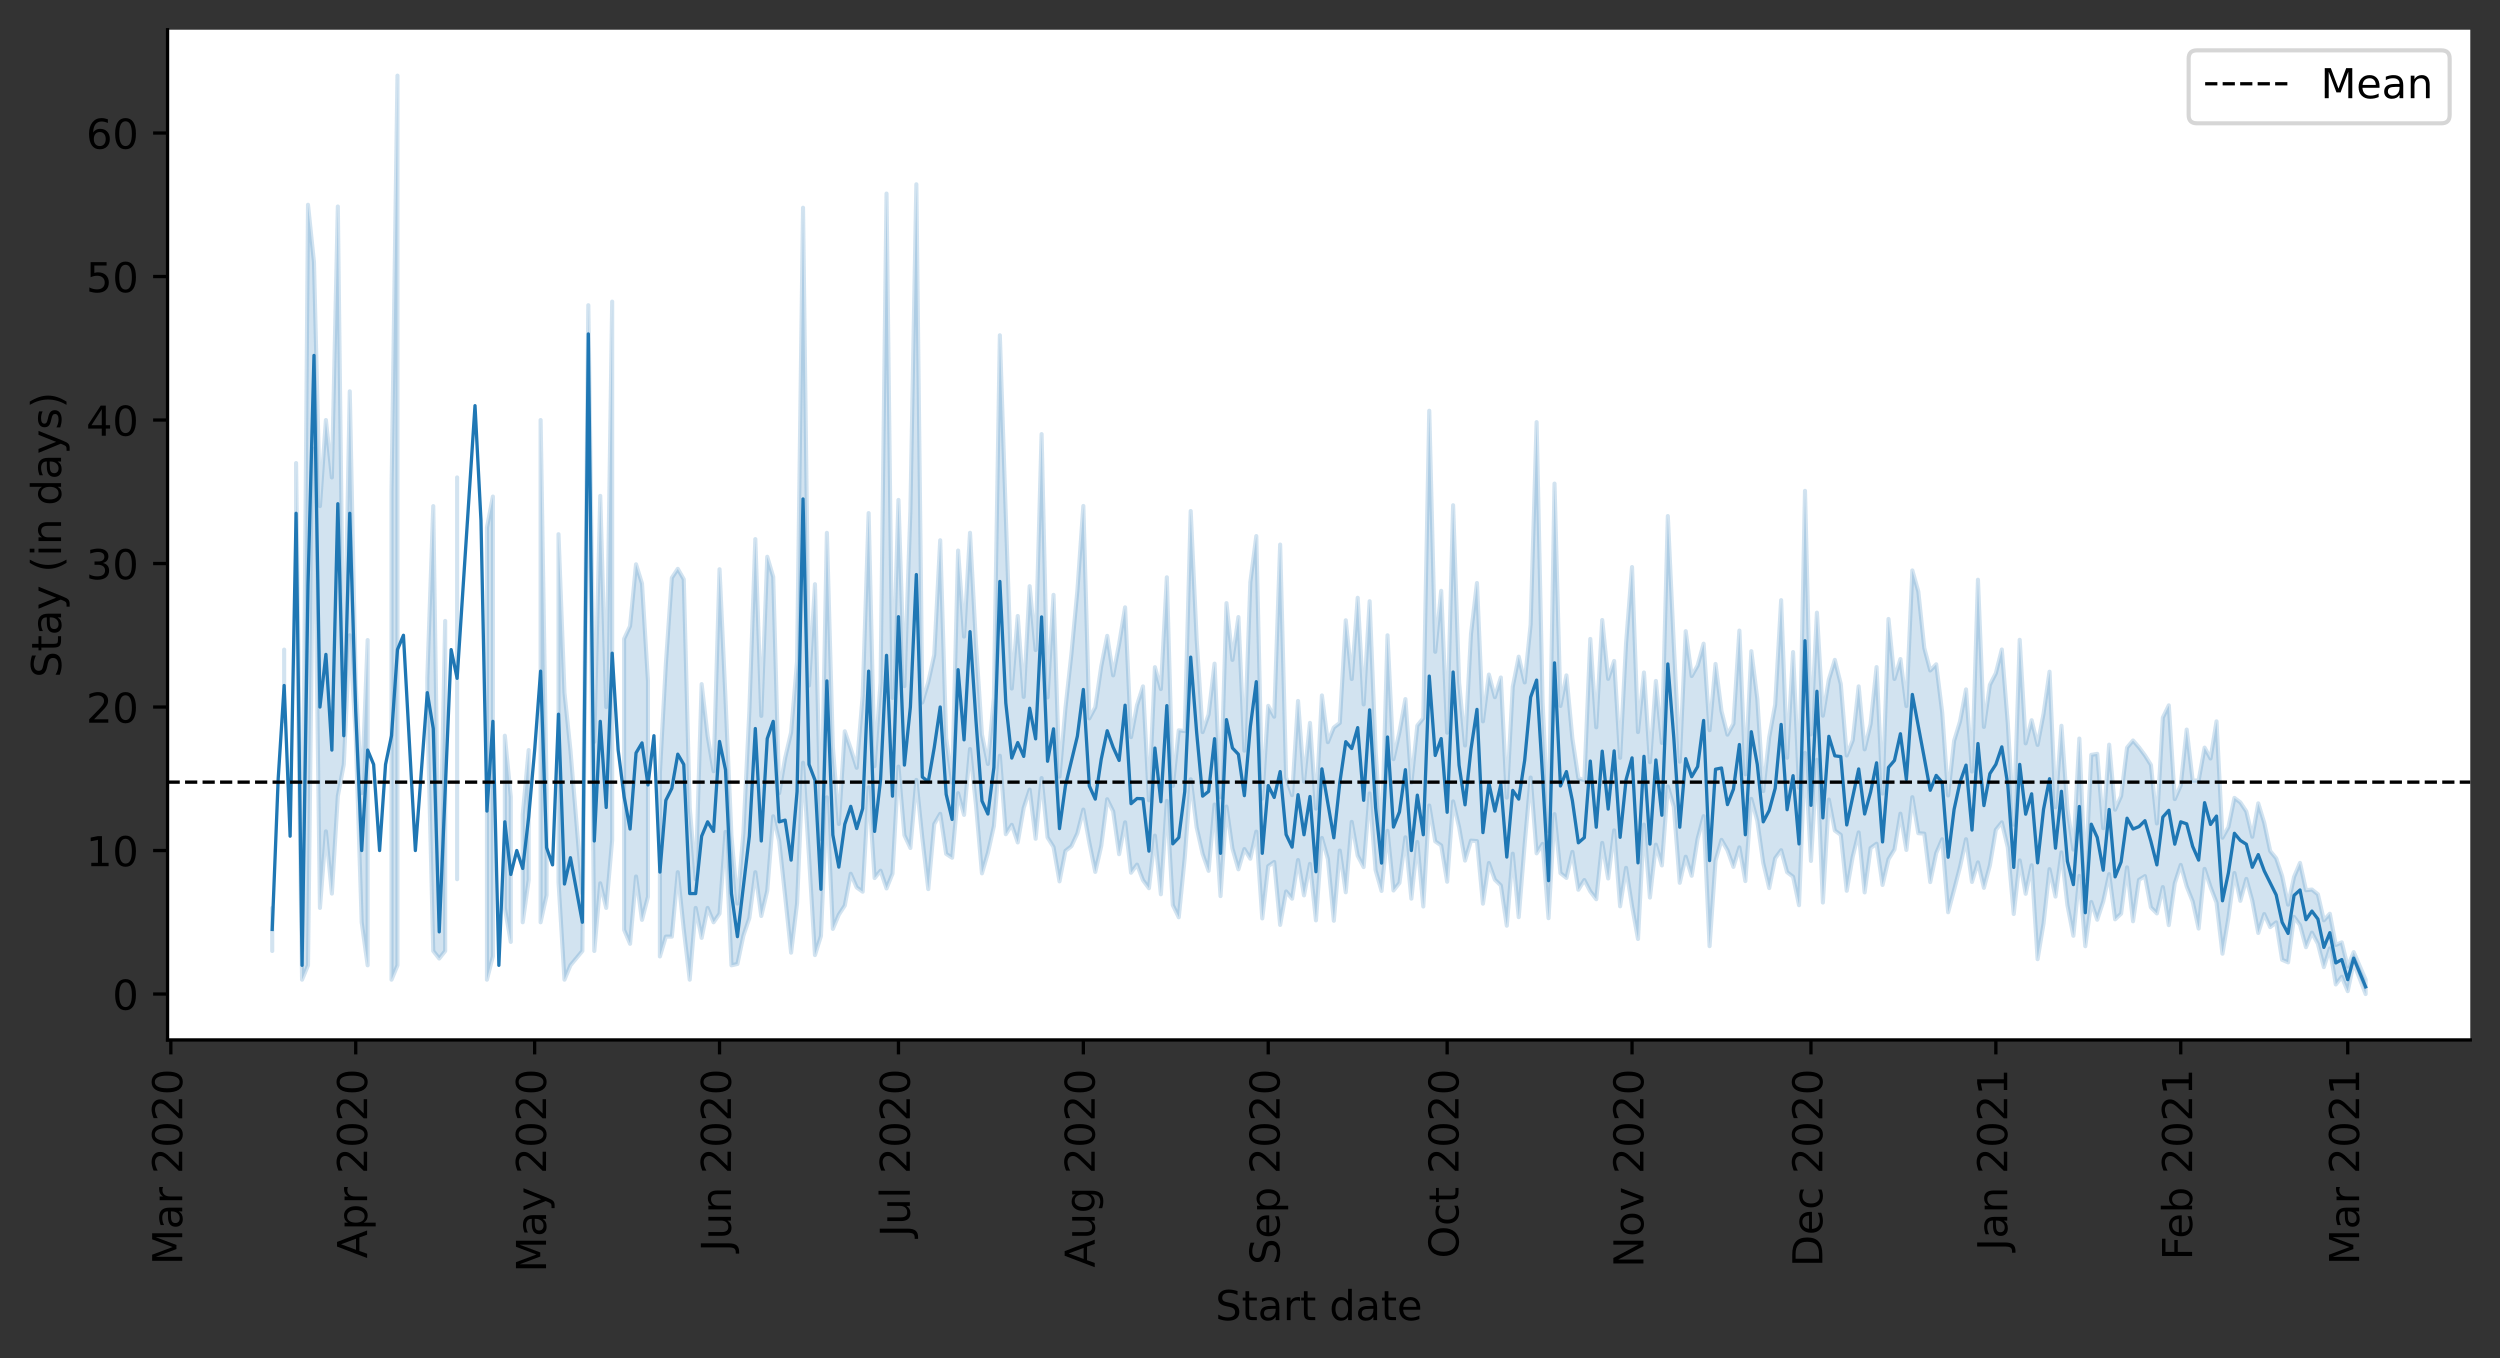 <?xml version="1.0" encoding="utf-8" standalone="no"?>
<!DOCTYPE svg PUBLIC "-//W3C//DTD SVG 1.1//EN"
  "http://www.w3.org/Graphics/SVG/1.1/DTD/svg11.dtd">
<!-- Created with matplotlib (https://matplotlib.org/) -->
<svg height="329.181pt" version="1.1" viewBox="0 0 605.803 329.181" width="605.803pt" xmlns="http://www.w3.org/2000/svg" xmlns:xlink="http://www.w3.org/1999/xlink">
 <rect x="0" y="0" width="605.803" height="329.181" fill="#333333" stroke="none"/>
 <defs>
  <style type="text/css">*{stroke-linecap:butt;stroke-linejoin:round;}</style>
 </defs>
 <g id="figure_1">
  <g id="patch_1">
   <path d="M 0 329.181 
L 605.803 329.181 
L 605.803 0 
L 0 0 
z
" style="fill:none;"/>
  </g>
  <g id="axes_1">
   <g id="patch_2">
    <path d="M 40.603 252 
L 598.603 252 
L 598.603 7.2 
L 40.603 7.2 
z
" style="fill:#ffffff;"/>
   </g>
   <g id="PolyCollection_1">
    <path clip-path="url(#p269077903b)" d="M 65.967 220.009 
L 65.967 230.441 
L 65.967 220.009 
L 65.967 220.009 
z
" style="fill:#1f77b4;fill-opacity:0.2;stroke:#1f77b4;stroke-opacity:0.2;"/>
    <path clip-path="url(#p269077903b)" d="M 68.857 157.418 
L 68.857 174.805 
L 68.857 157.418 
L 68.857 157.418 
z
" style="fill:#1f77b4;fill-opacity:0.2;stroke:#1f77b4;stroke-opacity:0.2;"/>
    <path clip-path="url(#p269077903b)" d="M 71.748 112.214 
L 71.748 136.555 
L 73.193 237.395 
L 74.638 233.918 
L 76.083 108.736 
L 77.529 220.009 
L 78.974 201.464 
L 80.419 216.532 
L 81.864 192.915 
L 83.309 185.236 
L 84.755 153.941 
L 86.2 178.282 
L 87.645 223.486 
L 89.09 233.918 
L 89.09 155.1 
L 89.09 155.1 
L 87.645 192.191 
L 86.2 166.024 
L 84.755 94.827 
L 83.309 171.327 
L 81.864 50.043 
L 80.419 115.691 
L 78.974 101.782 
L 77.529 122.645 
L 76.083 63.532 
L 74.638 49.623 
L 73.193 230.441 
L 71.748 112.214 
z
" style="fill:#1f77b4;fill-opacity:0.2;stroke:#1f77b4;stroke-opacity:0.2;"/>
    <path clip-path="url(#p269077903b)" d="M 94.871 119.168 
L 94.871 237.395 
L 96.316 233.918 
L 96.316 18.327 
L 96.316 18.327 
L 94.871 119.168 
z
" style="fill:#1f77b4;fill-opacity:0.2;stroke:#1f77b4;stroke-opacity:0.2;"/>
    <path clip-path="url(#p269077903b)" d="M 103.543 164.373 
L 103.543 171.327 
L 104.988 230.441 
L 106.433 232.266 
L 107.878 230.441 
L 107.878 150.464 
L 107.878 150.464 
L 106.433 220.56 
L 104.988 122.645 
L 103.543 164.373 
z
" style="fill:#1f77b4;fill-opacity:0.2;stroke:#1f77b4;stroke-opacity:0.2;"/>
    <path clip-path="url(#p269077903b)" d="M 110.769 115.691 
L 110.769 213.055 
L 110.769 115.691 
L 110.769 115.691 
z
" style="fill:#1f77b4;fill-opacity:0.2;stroke:#1f77b4;stroke-opacity:0.2;"/>
    <path clip-path="url(#p269077903b)" d="M 117.995 127.861 
L 117.995 237.395 
L 119.44 231.716 
L 119.44 120.327 
L 119.44 120.327 
L 117.995 127.861 
z
" style="fill:#1f77b4;fill-opacity:0.2;stroke:#1f77b4;stroke-opacity:0.2;"/>
    <path clip-path="url(#p269077903b)" d="M 122.33 178.282 
L 122.33 220.009 
L 123.776 228.239 
L 123.776 193.118 
L 123.776 193.118 
L 122.33 178.282 
z
" style="fill:#1f77b4;fill-opacity:0.2;stroke:#1f77b4;stroke-opacity:0.2;"/>
    <path clip-path="url(#p269077903b)" d="M 126.666 197.407 
L 126.666 223.486 
L 128.111 213.228 
L 128.111 181.759 
L 128.111 181.759 
L 126.666 197.407 
z
" style="fill:#1f77b4;fill-opacity:0.2;stroke:#1f77b4;stroke-opacity:0.2;"/>
    <path clip-path="url(#p269077903b)" d="M 131.002 101.782 
L 131.002 223.486 
L 132.447 216.932 
L 132.447 191.495 
L 132.447 191.495 
L 131.002 101.782 
z
" style="fill:#1f77b4;fill-opacity:0.2;stroke:#1f77b4;stroke-opacity:0.2;"/>
    <path clip-path="url(#p269077903b)" d="M 135.337 129.455 
L 135.337 213.721 
L 136.783 237.395 
L 138.228 233.918 
L 141.118 230.441 
L 142.563 87.873 
L 144.009 230.441 
L 145.454 214.048 
L 146.899 220.009 
L 148.344 203.536 
L 148.344 73.094 
L 148.344 73.094 
L 146.899 171.327 
L 145.454 120.162 
L 144.009 179.76 
L 142.563 73.964 
L 141.118 216.532 
L 138.228 181.759 
L 136.783 167.85 
L 135.337 129.455 
z
" style="fill:#1f77b4;fill-opacity:0.2;stroke:#1f77b4;stroke-opacity:0.2;"/>
    <path clip-path="url(#p269077903b)" d="M 151.235 154.81 
L 151.235 225.312 
L 152.68 228.702 
L 154.125 212.394 
L 155.57 222.907 
L 157.016 217.314 
L 157.016 165.031 
L 157.016 165.031 
L 155.57 141.408 
L 154.125 136.746 
L 152.68 151.702 
L 151.235 154.81 
z
" style="fill:#1f77b4;fill-opacity:0.2;stroke:#1f77b4;stroke-opacity:0.2;"/>
    <path clip-path="url(#p269077903b)" d="M 159.906 187.258 
L 159.906 231.767 
L 161.351 226.964 
L 162.797 226.964 
L 164.242 211.353 
L 165.687 225.225 
L 167.132 237.395 
L 168.577 220.009 
L 170.023 227.268 
L 171.468 220.009 
L 172.913 223.486 
L 174.358 221.4 
L 175.804 201.59 
L 177.249 233.918 
L 178.694 233.588 
L 180.139 226.728 
L 181.584 222.461 
L 183.03 211.351 
L 184.475 221.96 
L 185.92 215.836 
L 187.365 197.807 
L 188.811 203.782 
L 190.256 217.151 
L 191.701 230.847 
L 193.146 218.908 
L 194.591 184.823 
L 196.037 207.544 
L 197.482 231.437 
L 198.927 226.816 
L 200.372 193.202 
L 201.818 225.087 
L 203.263 221.641 
L 204.708 219.43 
L 206.153 211.731 
L 207.598 215.044 
L 209.044 216.072 
L 210.489 190.757 
L 211.934 212.765 
L 213.379 210.995 
L 214.825 215.286 
L 216.27 211.696 
L 217.715 185.768 
L 219.16 202.413 
L 220.605 205.484 
L 222.051 188.994 
L 223.496 203.065 
L 224.941 215.452 
L 226.386 199.694 
L 227.832 197.207 
L 229.277 206.908 
L 230.722 207.846 
L 232.167 192.208 
L 233.612 197.469 
L 235.058 181.511 
L 236.503 195.081 
L 237.948 211.627 
L 239.393 206.673 
L 240.839 200.177 
L 242.284 183.128 
L 243.729 202.145 
L 245.174 199.876 
L 246.619 204.142 
L 248.065 195.769 
L 249.51 191.336 
L 250.955 203.243 
L 252.4 188.545 
L 253.846 202.927 
L 255.291 205.246 
L 256.736 213.571 
L 258.181 206.187 
L 259.626 205.049 
L 261.072 201.93 
L 262.517 196.185 
L 263.962 204.201 
L 265.407 211.28 
L 266.853 205.017 
L 268.298 193.669 
L 269.743 196.611 
L 271.188 206.989 
L 272.633 199.26 
L 274.079 211.478 
L 275.524 209.516 
L 276.969 213.293 
L 278.414 215.228 
L 279.86 202.488 
L 281.305 216.7 
L 282.75 194.07 
L 284.195 219.325 
L 285.64 222.278 
L 287.086 207.852 
L 288.531 188.838 
L 289.976 200.506 
L 291.421 206.908 
L 292.867 211.019 
L 294.312 194.951 
L 295.757 217.144 
L 297.202 195.449 
L 298.647 205.622 
L 300.093 210.651 
L 301.538 205.748 
L 302.983 208.08 
L 304.428 201.523 
L 305.874 222.55 
L 307.319 209.875 
L 308.764 208.87 
L 310.209 224.124 
L 311.654 216.02 
L 313.1 217.778 
L 314.545 208.413 
L 315.99 216.971 
L 317.435 209.333 
L 318.881 223.023 
L 320.326 203.057 
L 321.771 208.146 
L 323.216 223.119 
L 324.661 206.11 
L 326.107 216.22 
L 327.552 199.161 
L 328.997 207.355 
L 330.442 210.108 
L 331.888 192.26 
L 333.333 210.858 
L 334.778 215.891 
L 336.223 201.339 
L 337.668 215.781 
L 339.114 213.946 
L 340.559 202.902 
L 342.004 217.763 
L 343.449 204.032 
L 344.894 219.661 
L 346.34 195.187 
L 347.785 203.867 
L 349.23 204.866 
L 350.675 213.663 
L 352.121 194.201 
L 353.566 200.425 
L 355.011 208.534 
L 356.456 203.702 
L 357.901 203.825 
L 359.347 218.983 
L 360.792 209.136 
L 362.237 213.169 
L 363.682 214.55 
L 365.128 224.316 
L 366.573 206.866 
L 368.018 222.248 
L 369.463 204.494 
L 370.908 188.412 
L 372.354 206.785 
L 373.799 204.497 
L 375.244 222.495 
L 376.689 197.286 
L 378.135 211.577 
L 379.58 212.733 
L 381.025 206.432 
L 382.47 215.602 
L 383.915 213.254 
L 385.361 216.01 
L 386.806 217.901 
L 388.251 204.254 
L 389.696 212.871 
L 391.142 201.211 
L 392.587 219.615 
L 394.032 210.296 
L 395.477 219.574 
L 396.922 227.535 
L 398.368 199.819 
L 399.813 217.492 
L 401.258 204.676 
L 402.703 209.718 
L 404.149 190.58 
L 405.594 195.46 
L 407.039 213.924 
L 408.484 207.604 
L 409.929 212.216 
L 411.375 203.225 
L 412.82 197.771 
L 414.265 229.267 
L 415.71 208.551 
L 417.156 203.521 
L 418.601 206.026 
L 420.046 210.059 
L 421.491 205.338 
L 422.936 213.502 
L 424.382 193.591 
L 425.827 198.918 
L 427.272 209.118 
L 428.717 215.2 
L 430.163 207.978 
L 431.608 206.019 
L 433.053 211.349 
L 434.498 212.44 
L 435.943 219.347 
L 437.389 182.438 
L 438.834 208.625 
L 440.279 184.11 
L 441.724 218.705 
L 443.17 193.748 
L 444.615 201.249 
L 446.06 202.307 
L 447.505 215.855 
L 448.95 207.599 
L 450.396 201.717 
L 451.841 216.247 
L 453.286 205.498 
L 454.731 204.448 
L 456.177 214.445 
L 457.622 208.209 
L 459.067 205.854 
L 460.512 197.174 
L 461.957 205.96 
L 463.403 193.174 
L 464.848 201.904 
L 466.293 202.014 
L 467.738 213.75 
L 469.184 206.724 
L 470.629 203.362 
L 472.074 221.058 
L 473.519 215.616 
L 474.964 210.041 
L 476.41 203.362 
L 477.855 213.717 
L 479.3 208.977 
L 480.745 215.141 
L 482.191 209.708 
L 483.636 201.071 
L 485.081 199.276 
L 486.526 205.327 
L 487.971 221.482 
L 489.417 208.491 
L 490.862 216.59 
L 492.307 209.669 
L 493.752 232.428 
L 495.198 223.758 
L 496.643 210.62 
L 498.088 217.263 
L 499.533 206.546 
L 500.978 219.322 
L 502.424 226.757 
L 503.869 212.249 
L 505.314 229.282 
L 506.759 218.575 
L 508.205 222.87 
L 509.65 218.458 
L 511.095 211.825 
L 512.54 222.769 
L 513.985 221.4 
L 515.431 210.186 
L 516.876 223.24 
L 518.321 213.207 
L 519.766 212.306 
L 521.212 219.891 
L 522.657 221.335 
L 524.102 214.96 
L 525.547 224.182 
L 526.992 214.03 
L 528.438 209.591 
L 529.883 214.806 
L 531.328 218.426 
L 532.773 225.008 
L 534.219 210.553 
L 535.664 214.967 
L 537.109 218.722 
L 538.554 231.104 
L 539.999 222.388 
L 541.445 211.554 
L 542.89 218.288 
L 544.335 212.984 
L 545.78 218.27 
L 547.226 226.069 
L 548.671 221.501 
L 550.116 224.66 
L 551.561 223.518 
L 553.006 232.576 
L 554.452 233.203 
L 555.897 222.182 
L 557.342 224.171 
L 558.787 229.524 
L 560.232 226.007 
L 561.678 228.712 
L 563.123 234.353 
L 564.568 229.809 
L 566.013 238.555 
L 567.459 236.7 
L 568.904 240.177 
L 570.349 233.339 
L 573.239 240.873 
L 573.239 237.395 
L 573.239 237.395 
L 570.349 230.716 
L 568.904 234.249 
L 567.459 228.355 
L 566.013 228.978 
L 564.568 221.424 
L 563.123 223.008 
L 561.678 216.715 
L 560.232 215.556 
L 558.787 215.718 
L 557.342 209.099 
L 555.897 212.495 
L 554.452 219.217 
L 553.006 212.262 
L 551.561 207.981 
L 550.116 206.223 
L 548.671 199.377 
L 547.226 194.675 
L 545.78 202.76 
L 544.335 196.641 
L 542.89 194.442 
L 541.445 193.35 
L 539.999 200.41 
L 538.554 202.992 
L 537.109 174.805 
L 535.664 183.798 
L 534.219 181.17 
L 532.773 189.141 
L 531.328 189.136 
L 529.883 176.792 
L 528.438 190.305 
L 526.992 193.64 
L 525.547 170.927 
L 524.102 173.892 
L 522.657 199.529 
L 521.212 185.355 
L 519.766 183.043 
L 518.321 181.093 
L 516.876 179.441 
L 515.431 181.165 
L 513.985 192.886 
L 512.54 196.204 
L 511.095 180.443 
L 509.65 200.687 
L 508.205 182.676 
L 506.759 182.918 
L 505.314 213.055 
L 503.869 178.966 
L 502.424 205.872 
L 500.978 196.007 
L 499.533 175.869 
L 498.088 195.625 
L 496.643 162.764 
L 495.198 172.936 
L 493.752 180.505 
L 492.307 174.526 
L 490.862 180.125 
L 489.417 155.04 
L 487.971 199.836 
L 486.526 175.221 
L 485.081 157.389 
L 483.636 163.136 
L 482.191 165.944 
L 480.745 176.149 
L 479.3 140.482 
L 477.855 186.954 
L 476.41 167.055 
L 474.964 174.785 
L 473.519 179.539 
L 472.074 192.753 
L 470.629 172.577 
L 469.184 160.972 
L 467.738 162.472 
L 466.293 157.031 
L 464.848 143.341 
L 463.403 138.228 
L 461.957 171.097 
L 460.512 159.706 
L 459.067 164.518 
L 457.622 149.992 
L 456.177 192.301 
L 454.731 161.649 
L 453.286 175.419 
L 451.841 181.577 
L 450.396 166.322 
L 448.95 179.4 
L 447.505 183.067 
L 446.06 165.756 
L 444.615 159.9 
L 443.17 164.66 
L 441.724 173.423 
L 440.279 148.46 
L 438.834 177.973 
L 437.389 118.945 
L 435.943 190.9 
L 434.498 158.008 
L 433.053 183.605 
L 431.608 145.428 
L 430.163 170.73 
L 428.717 178.639 
L 427.272 191.703 
L 425.827 169.301 
L 424.382 157.795 
L 422.936 187.636 
L 421.491 152.804 
L 420.046 175.374 
L 418.601 178.017 
L 417.156 172.32 
L 415.71 160.895 
L 414.265 176.952 
L 412.82 155.978 
L 411.375 161.263 
L 409.929 163.814 
L 408.484 152.946 
L 407.039 184.574 
L 405.594 156.114 
L 404.149 125.056 
L 402.703 180.014 
L 401.258 165.008 
L 399.813 184.706 
L 398.368 162.955 
L 396.922 177.4 
L 395.477 137.408 
L 394.032 155.853 
L 392.587 183.631 
L 391.142 160.164 
L 389.696 164.498 
L 388.251 150.243 
L 386.806 176.244 
L 385.361 154.83 
L 383.915 189.061 
L 382.47 188.573 
L 381.025 178.993 
L 379.58 163.66 
L 378.135 171.066 
L 376.689 117.189 
L 375.244 201.397 
L 373.799 169.98 
L 372.354 102.293 
L 370.908 151.342 
L 369.463 165.37 
L 368.018 159.128 
L 366.573 166.432 
L 365.128 193.258 
L 363.682 164.173 
L 362.237 168.942 
L 360.792 163.463 
L 359.347 174.8 
L 357.901 141.271 
L 356.456 153.564 
L 355.011 180.64 
L 353.566 165.392 
L 352.121 122.434 
L 350.675 177.55 
L 349.23 143.17 
L 347.785 157.945 
L 346.34 99.535 
L 344.894 174.04 
L 343.449 175.829 
L 342.004 189.661 
L 340.559 169.41 
L 339.114 177.38 
L 337.668 183.956 
L 336.223 153.945 
L 334.778 204.133 
L 333.333 181.759 
L 331.888 145.694 
L 330.442 170.697 
L 328.997 144.862 
L 327.552 164.543 
L 326.107 150.312 
L 324.661 175.181 
L 323.216 176.292 
L 321.771 179.847 
L 320.326 168.518 
L 318.881 195.958 
L 317.435 175.165 
L 315.99 189.409 
L 314.545 169.854 
L 313.1 192.679 
L 311.654 188.4 
L 310.209 131.962 
L 308.764 173.672 
L 307.319 171.039 
L 305.874 193.515 
L 304.428 129.902 
L 302.983 141.091 
L 301.538 181.91 
L 300.093 149.528 
L 298.647 159.908 
L 297.202 146.155 
L 295.757 193.184 
L 294.312 160.819 
L 292.867 173.137 
L 291.421 177.398 
L 289.976 154.977 
L 288.531 123.834 
L 287.086 177.165 
L 285.64 176.965 
L 284.195 190.446 
L 282.75 139.892 
L 281.305 166.963 
L 279.86 161.67 
L 278.414 193.926 
L 276.969 166.323 
L 275.524 170.882 
L 274.079 178.612 
L 272.633 147.171 
L 271.188 156.018 
L 269.743 163.651 
L 268.298 154.078 
L 266.853 161.48 
L 265.407 171.38 
L 263.962 174.079 
L 262.517 122.607 
L 261.072 143.133 
L 259.626 158.461 
L 258.181 171.562 
L 256.736 188.197 
L 255.291 144.144 
L 253.846 169.009 
L 252.4 105.196 
L 250.955 157.516 
L 249.51 142.046 
L 248.065 168.869 
L 246.619 149.265 
L 245.174 166.849 
L 243.729 124.988 
L 242.284 81.249 
L 240.839 169.037 
L 239.393 185.13 
L 237.948 177.978 
L 236.503 156.213 
L 235.058 129.109 
L 233.612 154.258 
L 232.167 133.408 
L 230.722 189.645 
L 229.277 178.872 
L 227.832 130.919 
L 226.386 158.669 
L 224.941 165.292 
L 223.496 170.237 
L 222.051 44.654 
L 220.605 123.862 
L 219.16 166.269 
L 217.715 121.142 
L 216.27 169.131 
L 214.825 46.905 
L 213.379 165.345 
L 211.934 185.664 
L 210.489 124.341 
L 209.044 168.595 
L 207.598 186.044 
L 206.153 181.425 
L 204.708 177.202 
L 203.263 199.667 
L 201.818 180.998 
L 200.372 129.118 
L 198.927 203.301 
L 197.482 141.565 
L 196.037 166.105 
L 194.591 50.34 
L 193.146 160.268 
L 191.701 177.47 
L 190.256 183.677 
L 188.811 192.191 
L 187.365 139.797 
L 185.92 134.92 
L 184.475 173.472 
L 183.03 130.643 
L 181.584 172.318 
L 180.139 201.865 
L 178.694 218.949 
L 177.249 202.623 
L 175.804 169.36 
L 174.358 137.945 
L 172.913 186.888 
L 171.468 178.282 
L 170.023 165.778 
L 168.577 213.055 
L 167.132 195.668 
L 165.687 140.358 
L 164.242 137.846 
L 162.797 140.032 
L 161.351 160.895 
L 159.906 187.258 
z
" style="fill:#1f77b4;fill-opacity:0.2;stroke:#1f77b4;stroke-opacity:0.2;"/>
   </g>
   <g id="matplotlib.axis_1">
    <g id="xtick_1">
     <g id="line2d_1">
      <defs>
       <path d="M 0 0 
L 0 3.5 
" id="m6a5cd82816" style="stroke:#000000;stroke-width:0.8;"/>
      </defs>
      <g>
       <use style="stroke:#000000;stroke-width:0.8;" x="41.398" xlink:href="#m6a5cd82816" y="252"/>
      </g>
     </g>
     <g id="text_1">
      <!-- Mar 2020 -->
      <g transform="translate(44.157 306.495)rotate(-90)scale(0.1 -0.1)">
       <defs>
        <path d="M 9.812 72.906 
L 24.516 72.906 
L 43.109 23.297 
L 61.812 72.906 
L 76.516 72.906 
L 76.516 0 
L 66.891 0 
L 66.891 64.016 
L 48.094 14.016 
L 38.188 14.016 
L 19.391 64.016 
L 19.391 0 
L 9.812 0 
z
" id="DejaVuSans-77"/>
        <path d="M 34.281 27.484 
Q 23.391 27.484 19.188 25 
Q 14.984 22.516 14.984 16.5 
Q 14.984 11.719 18.141 8.906 
Q 21.297 6.109 26.703 6.109 
Q 34.188 6.109 38.703 11.406 
Q 43.219 16.703 43.219 25.484 
L 43.219 27.484 
z
M 52.203 31.203 
L 52.203 0 
L 43.219 0 
L 43.219 8.297 
Q 40.141 3.328 35.547 0.953 
Q 30.953 -1.422 24.312 -1.422 
Q 15.922 -1.422 10.953 3.297 
Q 6 8.016 6 15.922 
Q 6 25.141 12.172 29.828 
Q 18.359 34.516 30.609 34.516 
L 43.219 34.516 
L 43.219 35.406 
Q 43.219 41.609 39.141 45 
Q 35.062 48.391 27.688 48.391 
Q 23 48.391 18.547 47.266 
Q 14.109 46.141 10.016 43.891 
L 10.016 52.203 
Q 14.938 54.109 19.578 55.047 
Q 24.219 56 28.609 56 
Q 40.484 56 46.344 49.844 
Q 52.203 43.703 52.203 31.203 
z
" id="DejaVuSans-97"/>
        <path d="M 41.109 46.297 
Q 39.594 47.172 37.812 47.578 
Q 36.031 48 33.891 48 
Q 26.266 48 22.188 43.047 
Q 18.109 38.094 18.109 28.812 
L 18.109 0 
L 9.078 0 
L 9.078 54.688 
L 18.109 54.688 
L 18.109 46.188 
Q 20.953 51.172 25.484 53.578 
Q 30.031 56 36.531 56 
Q 37.453 56 38.578 55.875 
Q 39.703 55.766 41.062 55.516 
z
" id="DejaVuSans-114"/>
        <path id="DejaVuSans-32"/>
        <path d="M 19.188 8.297 
L 53.609 8.297 
L 53.609 0 
L 7.328 0 
L 7.328 8.297 
Q 12.938 14.109 22.625 23.891 
Q 32.328 33.688 34.812 36.531 
Q 39.547 41.844 41.422 45.531 
Q 43.312 49.219 43.312 52.781 
Q 43.312 58.594 39.234 62.25 
Q 35.156 65.922 28.609 65.922 
Q 23.969 65.922 18.812 64.312 
Q 13.672 62.703 7.812 59.422 
L 7.812 69.391 
Q 13.766 71.781 18.938 73 
Q 24.125 74.219 28.422 74.219 
Q 39.75 74.219 46.484 68.547 
Q 53.219 62.891 53.219 53.422 
Q 53.219 48.922 51.531 44.891 
Q 49.859 40.875 45.406 35.406 
Q 44.188 33.984 37.641 27.219 
Q 31.109 20.453 19.188 8.297 
z
" id="DejaVuSans-50"/>
        <path d="M 31.781 66.406 
Q 24.172 66.406 20.328 58.906 
Q 16.5 51.422 16.5 36.375 
Q 16.5 21.391 20.328 13.891 
Q 24.172 6.391 31.781 6.391 
Q 39.453 6.391 43.281 13.891 
Q 47.125 21.391 47.125 36.375 
Q 47.125 51.422 43.281 58.906 
Q 39.453 66.406 31.781 66.406 
z
M 31.781 74.219 
Q 44.047 74.219 50.516 64.516 
Q 56.984 54.828 56.984 36.375 
Q 56.984 17.969 50.516 8.266 
Q 44.047 -1.422 31.781 -1.422 
Q 19.531 -1.422 13.062 8.266 
Q 6.594 17.969 6.594 36.375 
Q 6.594 54.828 13.062 64.516 
Q 19.531 74.219 31.781 74.219 
z
" id="DejaVuSans-48"/>
       </defs>
       <use xlink:href="#DejaVuSans-77"/>
       <use x="86.279" xlink:href="#DejaVuSans-97"/>
       <use x="147.559" xlink:href="#DejaVuSans-114"/>
       <use x="188.672" xlink:href="#DejaVuSans-32"/>
       <use x="220.459" xlink:href="#DejaVuSans-50"/>
       <use x="284.082" xlink:href="#DejaVuSans-48"/>
       <use x="347.705" xlink:href="#DejaVuSans-50"/>
       <use x="411.328" xlink:href="#DejaVuSans-48"/>
      </g>
     </g>
    </g>
    <g id="xtick_2">
     <g id="line2d_2">
      <g>
       <use style="stroke:#000000;stroke-width:0.8;" x="86.2" xlink:href="#m6a5cd82816" y="252"/>
      </g>
     </g>
     <g id="text_2">
      <!-- Apr 2020 -->
      <g transform="translate(88.959 304.928)rotate(-90)scale(0.1 -0.1)">
       <defs>
        <path d="M 34.188 63.188 
L 20.797 26.906 
L 47.609 26.906 
z
M 28.609 72.906 
L 39.797 72.906 
L 67.578 0 
L 57.328 0 
L 50.688 18.703 
L 17.828 18.703 
L 11.188 0 
L 0.781 0 
z
" id="DejaVuSans-65"/>
        <path d="M 18.109 8.203 
L 18.109 -20.797 
L 9.078 -20.797 
L 9.078 54.688 
L 18.109 54.688 
L 18.109 46.391 
Q 20.953 51.266 25.266 53.625 
Q 29.594 56 35.594 56 
Q 45.562 56 51.781 48.094 
Q 58.016 40.188 58.016 27.297 
Q 58.016 14.406 51.781 6.484 
Q 45.562 -1.422 35.594 -1.422 
Q 29.594 -1.422 25.266 0.953 
Q 20.953 3.328 18.109 8.203 
z
M 48.688 27.297 
Q 48.688 37.203 44.609 42.844 
Q 40.531 48.484 33.406 48.484 
Q 26.266 48.484 22.188 42.844 
Q 18.109 37.203 18.109 27.297 
Q 18.109 17.391 22.188 11.75 
Q 26.266 6.109 33.406 6.109 
Q 40.531 6.109 44.609 11.75 
Q 48.688 17.391 48.688 27.297 
z
" id="DejaVuSans-112"/>
       </defs>
       <use xlink:href="#DejaVuSans-65"/>
       <use x="68.408" xlink:href="#DejaVuSans-112"/>
       <use x="131.885" xlink:href="#DejaVuSans-114"/>
       <use x="172.998" xlink:href="#DejaVuSans-32"/>
       <use x="204.785" xlink:href="#DejaVuSans-50"/>
       <use x="268.408" xlink:href="#DejaVuSans-48"/>
       <use x="332.031" xlink:href="#DejaVuSans-50"/>
       <use x="395.654" xlink:href="#DejaVuSans-48"/>
      </g>
     </g>
    </g>
    <g id="xtick_3">
     <g id="line2d_3">
      <g>
       <use style="stroke:#000000;stroke-width:0.8;" x="129.557" xlink:href="#m6a5cd82816" y="252"/>
      </g>
     </g>
     <g id="text_3">
      <!-- May 2020 -->
      <g transform="translate(132.316 308.303)rotate(-90)scale(0.1 -0.1)">
       <defs>
        <path d="M 32.172 -5.078 
Q 28.375 -14.844 24.75 -17.812 
Q 21.141 -20.797 15.094 -20.797 
L 7.906 -20.797 
L 7.906 -13.281 
L 13.188 -13.281 
Q 16.891 -13.281 18.938 -11.516 
Q 21 -9.766 23.484 -3.219 
L 25.094 0.875 
L 2.984 54.688 
L 12.5 54.688 
L 29.594 11.922 
L 46.688 54.688 
L 56.203 54.688 
z
" id="DejaVuSans-121"/>
       </defs>
       <use xlink:href="#DejaVuSans-77"/>
       <use x="86.279" xlink:href="#DejaVuSans-97"/>
       <use x="147.559" xlink:href="#DejaVuSans-121"/>
       <use x="206.738" xlink:href="#DejaVuSans-32"/>
       <use x="238.525" xlink:href="#DejaVuSans-50"/>
       <use x="302.148" xlink:href="#DejaVuSans-48"/>
       <use x="365.771" xlink:href="#DejaVuSans-50"/>
       <use x="429.395" xlink:href="#DejaVuSans-48"/>
      </g>
     </g>
    </g>
    <g id="xtick_4">
     <g id="line2d_4">
      <g>
       <use style="stroke:#000000;stroke-width:0.8;" x="174.358" xlink:href="#m6a5cd82816" y="252"/>
      </g>
     </g>
     <g id="text_4">
      <!-- Jun 2020 -->
      <g transform="translate(177.118 303.253)rotate(-90)scale(0.1 -0.1)">
       <defs>
        <path d="M 9.812 72.906 
L 19.672 72.906 
L 19.672 5.078 
Q 19.672 -8.109 14.672 -14.062 
Q 9.672 -20.016 -1.422 -20.016 
L -5.172 -20.016 
L -5.172 -11.719 
L -2.094 -11.719 
Q 4.438 -11.719 7.125 -8.047 
Q 9.812 -4.391 9.812 5.078 
z
" id="DejaVuSans-74"/>
        <path d="M 8.5 21.578 
L 8.5 54.688 
L 17.484 54.688 
L 17.484 21.922 
Q 17.484 14.156 20.5 10.266 
Q 23.531 6.391 29.594 6.391 
Q 36.859 6.391 41.078 11.031 
Q 45.312 15.672 45.312 23.688 
L 45.312 54.688 
L 54.297 54.688 
L 54.297 0 
L 45.312 0 
L 45.312 8.406 
Q 42.047 3.422 37.719 1 
Q 33.406 -1.422 27.688 -1.422 
Q 18.266 -1.422 13.375 4.438 
Q 8.5 10.297 8.5 21.578 
z
M 31.109 56 
z
" id="DejaVuSans-117"/>
        <path d="M 54.891 33.016 
L 54.891 0 
L 45.906 0 
L 45.906 32.719 
Q 45.906 40.484 42.875 44.328 
Q 39.844 48.188 33.797 48.188 
Q 26.516 48.188 22.312 43.547 
Q 18.109 38.922 18.109 30.906 
L 18.109 0 
L 9.078 0 
L 9.078 54.688 
L 18.109 54.688 
L 18.109 46.188 
Q 21.344 51.125 25.703 53.562 
Q 30.078 56 35.797 56 
Q 45.219 56 50.047 50.172 
Q 54.891 44.344 54.891 33.016 
z
" id="DejaVuSans-110"/>
       </defs>
       <use xlink:href="#DejaVuSans-74"/>
       <use x="29.492" xlink:href="#DejaVuSans-117"/>
       <use x="92.871" xlink:href="#DejaVuSans-110"/>
       <use x="156.25" xlink:href="#DejaVuSans-32"/>
       <use x="188.037" xlink:href="#DejaVuSans-50"/>
       <use x="251.66" xlink:href="#DejaVuSans-48"/>
       <use x="315.283" xlink:href="#DejaVuSans-50"/>
       <use x="378.906" xlink:href="#DejaVuSans-48"/>
      </g>
     </g>
    </g>
    <g id="xtick_5">
     <g id="line2d_5">
      <g>
       <use style="stroke:#000000;stroke-width:0.8;" x="217.715" xlink:href="#m6a5cd82816" y="252"/>
      </g>
     </g>
     <g id="text_5">
      <!-- Jul 2020 -->
      <g transform="translate(220.474 299.694)rotate(-90)scale(0.1 -0.1)">
       <defs>
        <path d="M 9.422 75.984 
L 18.406 75.984 
L 18.406 0 
L 9.422 0 
z
" id="DejaVuSans-108"/>
       </defs>
       <use xlink:href="#DejaVuSans-74"/>
       <use x="29.492" xlink:href="#DejaVuSans-117"/>
       <use x="92.871" xlink:href="#DejaVuSans-108"/>
       <use x="120.654" xlink:href="#DejaVuSans-32"/>
       <use x="152.441" xlink:href="#DejaVuSans-50"/>
       <use x="216.064" xlink:href="#DejaVuSans-48"/>
       <use x="279.688" xlink:href="#DejaVuSans-50"/>
       <use x="343.311" xlink:href="#DejaVuSans-48"/>
      </g>
     </g>
    </g>
    <g id="xtick_6">
     <g id="line2d_6">
      <g>
       <use style="stroke:#000000;stroke-width:0.8;" x="262.517" xlink:href="#m6a5cd82816" y="252"/>
      </g>
     </g>
     <g id="text_6">
      <!-- Aug 2020 -->
      <g transform="translate(265.276 307.155)rotate(-90)scale(0.1 -0.1)">
       <defs>
        <path d="M 45.406 27.984 
Q 45.406 37.75 41.375 43.109 
Q 37.359 48.484 30.078 48.484 
Q 22.859 48.484 18.828 43.109 
Q 14.797 37.75 14.797 27.984 
Q 14.797 18.266 18.828 12.891 
Q 22.859 7.516 30.078 7.516 
Q 37.359 7.516 41.375 12.891 
Q 45.406 18.266 45.406 27.984 
z
M 54.391 6.781 
Q 54.391 -7.172 48.188 -13.984 
Q 42 -20.797 29.203 -20.797 
Q 24.469 -20.797 20.266 -20.094 
Q 16.062 -19.391 12.109 -17.922 
L 12.109 -9.188 
Q 16.062 -11.328 19.922 -12.344 
Q 23.781 -13.375 27.781 -13.375 
Q 36.625 -13.375 41.016 -8.766 
Q 45.406 -4.156 45.406 5.172 
L 45.406 9.625 
Q 42.625 4.781 38.281 2.391 
Q 33.938 0 27.875 0 
Q 17.828 0 11.672 7.656 
Q 5.516 15.328 5.516 27.984 
Q 5.516 40.672 11.672 48.328 
Q 17.828 56 27.875 56 
Q 33.938 56 38.281 53.609 
Q 42.625 51.219 45.406 46.391 
L 45.406 54.688 
L 54.391 54.688 
z
" id="DejaVuSans-103"/>
       </defs>
       <use xlink:href="#DejaVuSans-65"/>
       <use x="68.408" xlink:href="#DejaVuSans-117"/>
       <use x="131.787" xlink:href="#DejaVuSans-103"/>
       <use x="195.264" xlink:href="#DejaVuSans-32"/>
       <use x="227.051" xlink:href="#DejaVuSans-50"/>
       <use x="290.674" xlink:href="#DejaVuSans-48"/>
       <use x="354.297" xlink:href="#DejaVuSans-50"/>
       <use x="417.92" xlink:href="#DejaVuSans-48"/>
      </g>
     </g>
    </g>
    <g id="xtick_7">
     <g id="line2d_7">
      <g>
       <use style="stroke:#000000;stroke-width:0.8;" x="307.319" xlink:href="#m6a5cd82816" y="252"/>
      </g>
     </g>
     <g id="text_7">
      <!-- Sep 2020 -->
      <g transform="translate(310.078 306.478)rotate(-90)scale(0.1 -0.1)">
       <defs>
        <path d="M 53.516 70.516 
L 53.516 60.891 
Q 47.906 63.578 42.922 64.891 
Q 37.938 66.219 33.297 66.219 
Q 25.25 66.219 20.875 63.094 
Q 16.5 59.969 16.5 54.203 
Q 16.5 49.359 19.406 46.891 
Q 22.312 44.438 30.422 42.922 
L 36.375 41.703 
Q 47.406 39.594 52.656 34.297 
Q 57.906 29 57.906 20.125 
Q 57.906 9.516 50.797 4.047 
Q 43.703 -1.422 29.984 -1.422 
Q 24.812 -1.422 18.969 -0.25 
Q 13.141 0.922 6.891 3.219 
L 6.891 13.375 
Q 12.891 10.016 18.656 8.297 
Q 24.422 6.594 29.984 6.594 
Q 38.422 6.594 43.016 9.906 
Q 47.609 13.234 47.609 19.391 
Q 47.609 24.75 44.312 27.781 
Q 41.016 30.812 33.5 32.328 
L 27.484 33.5 
Q 16.453 35.688 11.516 40.375 
Q 6.594 45.062 6.594 53.422 
Q 6.594 63.094 13.406 68.656 
Q 20.219 74.219 32.172 74.219 
Q 37.312 74.219 42.625 73.281 
Q 47.953 72.359 53.516 70.516 
z
" id="DejaVuSans-83"/>
        <path d="M 56.203 29.594 
L 56.203 25.203 
L 14.891 25.203 
Q 15.484 15.922 20.484 11.062 
Q 25.484 6.203 34.422 6.203 
Q 39.594 6.203 44.453 7.469 
Q 49.312 8.734 54.109 11.281 
L 54.109 2.781 
Q 49.266 0.734 44.188 -0.344 
Q 39.109 -1.422 33.891 -1.422 
Q 20.797 -1.422 13.156 6.188 
Q 5.516 13.812 5.516 26.812 
Q 5.516 40.234 12.766 48.109 
Q 20.016 56 32.328 56 
Q 43.359 56 49.781 48.891 
Q 56.203 41.797 56.203 29.594 
z
M 47.219 32.234 
Q 47.125 39.594 43.094 43.984 
Q 39.062 48.391 32.422 48.391 
Q 24.906 48.391 20.391 44.141 
Q 15.875 39.891 15.188 32.172 
z
" id="DejaVuSans-101"/>
       </defs>
       <use xlink:href="#DejaVuSans-83"/>
       <use x="63.477" xlink:href="#DejaVuSans-101"/>
       <use x="125" xlink:href="#DejaVuSans-112"/>
       <use x="188.477" xlink:href="#DejaVuSans-32"/>
       <use x="220.264" xlink:href="#DejaVuSans-50"/>
       <use x="283.887" xlink:href="#DejaVuSans-48"/>
       <use x="347.51" xlink:href="#DejaVuSans-50"/>
       <use x="411.133" xlink:href="#DejaVuSans-48"/>
      </g>
     </g>
    </g>
    <g id="xtick_8">
     <g id="line2d_8">
      <g>
       <use style="stroke:#000000;stroke-width:0.8;" x="350.675" xlink:href="#m6a5cd82816" y="252"/>
      </g>
     </g>
     <g id="text_8">
      <!-- Oct 2020 -->
      <g transform="translate(353.435 304.919)rotate(-90)scale(0.1 -0.1)">
       <defs>
        <path d="M 39.406 66.219 
Q 28.656 66.219 22.328 58.203 
Q 16.016 50.203 16.016 36.375 
Q 16.016 22.609 22.328 14.594 
Q 28.656 6.594 39.406 6.594 
Q 50.141 6.594 56.422 14.594 
Q 62.703 22.609 62.703 36.375 
Q 62.703 50.203 56.422 58.203 
Q 50.141 66.219 39.406 66.219 
z
M 39.406 74.219 
Q 54.734 74.219 63.906 63.938 
Q 73.094 53.656 73.094 36.375 
Q 73.094 19.141 63.906 8.859 
Q 54.734 -1.422 39.406 -1.422 
Q 24.031 -1.422 14.812 8.828 
Q 5.609 19.094 5.609 36.375 
Q 5.609 53.656 14.812 63.938 
Q 24.031 74.219 39.406 74.219 
z
" id="DejaVuSans-79"/>
        <path d="M 48.781 52.594 
L 48.781 44.188 
Q 44.969 46.297 41.141 47.344 
Q 37.312 48.391 33.406 48.391 
Q 24.656 48.391 19.812 42.844 
Q 14.984 37.312 14.984 27.297 
Q 14.984 17.281 19.812 11.734 
Q 24.656 6.203 33.406 6.203 
Q 37.312 6.203 41.141 7.25 
Q 44.969 8.297 48.781 10.406 
L 48.781 2.094 
Q 45.016 0.344 40.984 -0.531 
Q 36.969 -1.422 32.422 -1.422 
Q 20.062 -1.422 12.781 6.344 
Q 5.516 14.109 5.516 27.297 
Q 5.516 40.672 12.859 48.328 
Q 20.219 56 33.016 56 
Q 37.156 56 41.109 55.141 
Q 45.062 54.297 48.781 52.594 
z
" id="DejaVuSans-99"/>
        <path d="M 18.312 70.219 
L 18.312 54.688 
L 36.812 54.688 
L 36.812 47.703 
L 18.312 47.703 
L 18.312 18.016 
Q 18.312 11.328 20.141 9.422 
Q 21.969 7.516 27.594 7.516 
L 36.812 7.516 
L 36.812 0 
L 27.594 0 
Q 17.188 0 13.234 3.875 
Q 9.281 7.766 9.281 18.016 
L 9.281 47.703 
L 2.688 47.703 
L 2.688 54.688 
L 9.281 54.688 
L 9.281 70.219 
z
" id="DejaVuSans-116"/>
       </defs>
       <use xlink:href="#DejaVuSans-79"/>
       <use x="78.711" xlink:href="#DejaVuSans-99"/>
       <use x="133.691" xlink:href="#DejaVuSans-116"/>
       <use x="172.9" xlink:href="#DejaVuSans-32"/>
       <use x="204.688" xlink:href="#DejaVuSans-50"/>
       <use x="268.311" xlink:href="#DejaVuSans-48"/>
       <use x="331.934" xlink:href="#DejaVuSans-50"/>
       <use x="395.557" xlink:href="#DejaVuSans-48"/>
      </g>
     </g>
    </g>
    <g id="xtick_9">
     <g id="line2d_9">
      <g>
       <use style="stroke:#000000;stroke-width:0.8;" x="395.477" xlink:href="#m6a5cd82816" y="252"/>
      </g>
     </g>
     <g id="text_9">
      <!-- Nov 2020 -->
      <g transform="translate(398.237 307.147)rotate(-90)scale(0.1 -0.1)">
       <defs>
        <path d="M 9.812 72.906 
L 23.094 72.906 
L 55.422 11.922 
L 55.422 72.906 
L 64.984 72.906 
L 64.984 0 
L 51.703 0 
L 19.391 60.984 
L 19.391 0 
L 9.812 0 
z
" id="DejaVuSans-78"/>
        <path d="M 30.609 48.391 
Q 23.391 48.391 19.188 42.75 
Q 14.984 37.109 14.984 27.297 
Q 14.984 17.484 19.156 11.844 
Q 23.344 6.203 30.609 6.203 
Q 37.797 6.203 41.984 11.859 
Q 46.188 17.531 46.188 27.297 
Q 46.188 37.016 41.984 42.703 
Q 37.797 48.391 30.609 48.391 
z
M 30.609 56 
Q 42.328 56 49.016 48.375 
Q 55.719 40.766 55.719 27.297 
Q 55.719 13.875 49.016 6.219 
Q 42.328 -1.422 30.609 -1.422 
Q 18.844 -1.422 12.172 6.219 
Q 5.516 13.875 5.516 27.297 
Q 5.516 40.766 12.172 48.375 
Q 18.844 56 30.609 56 
z
" id="DejaVuSans-111"/>
        <path d="M 2.984 54.688 
L 12.5 54.688 
L 29.594 8.797 
L 46.688 54.688 
L 56.203 54.688 
L 35.688 0 
L 23.484 0 
z
" id="DejaVuSans-118"/>
       </defs>
       <use xlink:href="#DejaVuSans-78"/>
       <use x="74.805" xlink:href="#DejaVuSans-111"/>
       <use x="135.986" xlink:href="#DejaVuSans-118"/>
       <use x="195.166" xlink:href="#DejaVuSans-32"/>
       <use x="226.953" xlink:href="#DejaVuSans-50"/>
       <use x="290.576" xlink:href="#DejaVuSans-48"/>
       <use x="354.199" xlink:href="#DejaVuSans-50"/>
       <use x="417.822" xlink:href="#DejaVuSans-48"/>
      </g>
     </g>
    </g>
    <g id="xtick_10">
     <g id="line2d_10">
      <g>
       <use style="stroke:#000000;stroke-width:0.8;" x="438.834" xlink:href="#m6a5cd82816" y="252"/>
      </g>
     </g>
     <g id="text_10">
      <!-- Dec 2020 -->
      <g transform="translate(441.593 306.98)rotate(-90)scale(0.1 -0.1)">
       <defs>
        <path d="M 19.672 64.797 
L 19.672 8.109 
L 31.594 8.109 
Q 46.688 8.109 53.688 14.938 
Q 60.688 21.781 60.688 36.531 
Q 60.688 51.172 53.688 57.984 
Q 46.688 64.797 31.594 64.797 
z
M 9.812 72.906 
L 30.078 72.906 
Q 51.266 72.906 61.172 64.094 
Q 71.094 55.281 71.094 36.531 
Q 71.094 17.672 61.125 8.828 
Q 51.172 0 30.078 0 
L 9.812 0 
z
" id="DejaVuSans-68"/>
       </defs>
       <use xlink:href="#DejaVuSans-68"/>
       <use x="77.002" xlink:href="#DejaVuSans-101"/>
       <use x="138.525" xlink:href="#DejaVuSans-99"/>
       <use x="193.506" xlink:href="#DejaVuSans-32"/>
       <use x="225.293" xlink:href="#DejaVuSans-50"/>
       <use x="288.916" xlink:href="#DejaVuSans-48"/>
       <use x="352.539" xlink:href="#DejaVuSans-50"/>
       <use x="416.162" xlink:href="#DejaVuSans-48"/>
      </g>
     </g>
    </g>
    <g id="xtick_11">
     <g id="line2d_11">
      <g>
       <use style="stroke:#000000;stroke-width:0.8;" x="483.636" xlink:href="#m6a5cd82816" y="252"/>
      </g>
     </g>
     <g id="text_11">
      <!-- Jan 2021 -->
      <g transform="translate(486.395 303.044)rotate(-90)scale(0.1 -0.1)">
       <defs>
        <path d="M 12.406 8.297 
L 28.516 8.297 
L 28.516 63.922 
L 10.984 60.406 
L 10.984 69.391 
L 28.422 72.906 
L 38.281 72.906 
L 38.281 8.297 
L 54.391 8.297 
L 54.391 0 
L 12.406 0 
z
" id="DejaVuSans-49"/>
       </defs>
       <use xlink:href="#DejaVuSans-74"/>
       <use x="29.492" xlink:href="#DejaVuSans-97"/>
       <use x="90.771" xlink:href="#DejaVuSans-110"/>
       <use x="154.15" xlink:href="#DejaVuSans-32"/>
       <use x="185.938" xlink:href="#DejaVuSans-50"/>
       <use x="249.561" xlink:href="#DejaVuSans-48"/>
       <use x="313.184" xlink:href="#DejaVuSans-50"/>
       <use x="376.807" xlink:href="#DejaVuSans-49"/>
      </g>
     </g>
    </g>
    <g id="xtick_12">
     <g id="line2d_12">
      <g>
       <use style="stroke:#000000;stroke-width:0.8;" x="528.438" xlink:href="#m6a5cd82816" y="252"/>
      </g>
     </g>
     <g id="text_12">
      <!-- Feb 2021 -->
      <g transform="translate(531.197 305.331)rotate(-90)scale(0.1 -0.1)">
       <defs>
        <path d="M 9.812 72.906 
L 51.703 72.906 
L 51.703 64.594 
L 19.672 64.594 
L 19.672 43.109 
L 48.578 43.109 
L 48.578 34.812 
L 19.672 34.812 
L 19.672 0 
L 9.812 0 
z
" id="DejaVuSans-70"/>
        <path d="M 48.688 27.297 
Q 48.688 37.203 44.609 42.844 
Q 40.531 48.484 33.406 48.484 
Q 26.266 48.484 22.188 42.844 
Q 18.109 37.203 18.109 27.297 
Q 18.109 17.391 22.188 11.75 
Q 26.266 6.109 33.406 6.109 
Q 40.531 6.109 44.609 11.75 
Q 48.688 17.391 48.688 27.297 
z
M 18.109 46.391 
Q 20.953 51.266 25.266 53.625 
Q 29.594 56 35.594 56 
Q 45.562 56 51.781 48.094 
Q 58.016 40.188 58.016 27.297 
Q 58.016 14.406 51.781 6.484 
Q 45.562 -1.422 35.594 -1.422 
Q 29.594 -1.422 25.266 0.953 
Q 20.953 3.328 18.109 8.203 
L 18.109 0 
L 9.078 0 
L 9.078 75.984 
L 18.109 75.984 
z
" id="DejaVuSans-98"/>
       </defs>
       <use xlink:href="#DejaVuSans-70"/>
       <use x="52.02" xlink:href="#DejaVuSans-101"/>
       <use x="113.543" xlink:href="#DejaVuSans-98"/>
       <use x="177.02" xlink:href="#DejaVuSans-32"/>
       <use x="208.807" xlink:href="#DejaVuSans-50"/>
       <use x="272.43" xlink:href="#DejaVuSans-48"/>
       <use x="336.053" xlink:href="#DejaVuSans-50"/>
       <use x="399.676" xlink:href="#DejaVuSans-49"/>
      </g>
     </g>
    </g>
    <g id="xtick_13">
     <g id="line2d_13">
      <g>
       <use style="stroke:#000000;stroke-width:0.8;" x="568.904" xlink:href="#m6a5cd82816" y="252"/>
      </g>
     </g>
     <g id="text_13">
      <!-- Mar 2021 -->
      <g transform="translate(571.663 306.495)rotate(-90)scale(0.1 -0.1)">
       <use xlink:href="#DejaVuSans-77"/>
       <use x="86.279" xlink:href="#DejaVuSans-97"/>
       <use x="147.559" xlink:href="#DejaVuSans-114"/>
       <use x="188.672" xlink:href="#DejaVuSans-32"/>
       <use x="220.459" xlink:href="#DejaVuSans-50"/>
       <use x="284.082" xlink:href="#DejaVuSans-48"/>
       <use x="347.705" xlink:href="#DejaVuSans-50"/>
       <use x="411.328" xlink:href="#DejaVuSans-49"/>
      </g>
     </g>
    </g>
    <g id="text_14">
     <!-- Start date -->
     <g transform="translate(294.525 319.902)scale(0.1 -0.1)">
      <defs>
       <path d="M 45.406 46.391 
L 45.406 75.984 
L 54.391 75.984 
L 54.391 0 
L 45.406 0 
L 45.406 8.203 
Q 42.578 3.328 38.25 0.953 
Q 33.938 -1.422 27.875 -1.422 
Q 17.969 -1.422 11.734 6.484 
Q 5.516 14.406 5.516 27.297 
Q 5.516 40.188 11.734 48.094 
Q 17.969 56 27.875 56 
Q 33.938 56 38.25 53.625 
Q 42.578 51.266 45.406 46.391 
z
M 14.797 27.297 
Q 14.797 17.391 18.875 11.75 
Q 22.953 6.109 30.078 6.109 
Q 37.203 6.109 41.297 11.75 
Q 45.406 17.391 45.406 27.297 
Q 45.406 37.203 41.297 42.844 
Q 37.203 48.484 30.078 48.484 
Q 22.953 48.484 18.875 42.844 
Q 14.797 37.203 14.797 27.297 
z
" id="DejaVuSans-100"/>
      </defs>
      <use xlink:href="#DejaVuSans-83"/>
      <use x="63.477" xlink:href="#DejaVuSans-116"/>
      <use x="102.686" xlink:href="#DejaVuSans-97"/>
      <use x="163.965" xlink:href="#DejaVuSans-114"/>
      <use x="205.078" xlink:href="#DejaVuSans-116"/>
      <use x="244.287" xlink:href="#DejaVuSans-32"/>
      <use x="276.074" xlink:href="#DejaVuSans-100"/>
      <use x="339.551" xlink:href="#DejaVuSans-97"/>
      <use x="400.83" xlink:href="#DejaVuSans-116"/>
      <use x="440.039" xlink:href="#DejaVuSans-101"/>
     </g>
    </g>
   </g>
   <g id="matplotlib.axis_2">
    <g id="ytick_1">
     <g id="line2d_14">
      <defs>
       <path d="M 0 0 
L -3.5 0 
" id="mf99f942786" style="stroke:#000000;stroke-width:0.8;"/>
      </defs>
      <g>
       <use style="stroke:#000000;stroke-width:0.8;" x="40.603" xlink:href="#mf99f942786" y="240.873"/>
      </g>
     </g>
     <g id="text_15">
      <!-- 0 -->
      <g transform="translate(27.241 244.672)scale(0.1 -0.1)">
       <use xlink:href="#DejaVuSans-48"/>
      </g>
     </g>
    </g>
    <g id="ytick_2">
     <g id="line2d_15">
      <g>
       <use style="stroke:#000000;stroke-width:0.8;" x="40.603" xlink:href="#mf99f942786" y="206.1"/>
      </g>
     </g>
     <g id="text_16">
      <!-- 10 -->
      <g transform="translate(20.878 209.899)scale(0.1 -0.1)">
       <use xlink:href="#DejaVuSans-49"/>
       <use x="63.623" xlink:href="#DejaVuSans-48"/>
      </g>
     </g>
    </g>
    <g id="ytick_3">
     <g id="line2d_16">
      <g>
       <use style="stroke:#000000;stroke-width:0.8;" x="40.603" xlink:href="#mf99f942786" y="171.327"/>
      </g>
     </g>
     <g id="text_17">
      <!-- 20 -->
      <g transform="translate(20.878 175.126)scale(0.1 -0.1)">
       <use xlink:href="#DejaVuSans-50"/>
       <use x="63.623" xlink:href="#DejaVuSans-48"/>
      </g>
     </g>
    </g>
    <g id="ytick_4">
     <g id="line2d_17">
      <g>
       <use style="stroke:#000000;stroke-width:0.8;" x="40.603" xlink:href="#mf99f942786" y="136.555"/>
      </g>
     </g>
     <g id="text_18">
      <!-- 30 -->
      <g transform="translate(20.878 140.354)scale(0.1 -0.1)">
       <defs>
        <path d="M 40.578 39.312 
Q 47.656 37.797 51.625 33 
Q 55.609 28.219 55.609 21.188 
Q 55.609 10.406 48.188 4.484 
Q 40.766 -1.422 27.094 -1.422 
Q 22.516 -1.422 17.656 -0.516 
Q 12.797 0.391 7.625 2.203 
L 7.625 11.719 
Q 11.719 9.328 16.594 8.109 
Q 21.484 6.891 26.812 6.891 
Q 36.078 6.891 40.938 10.547 
Q 45.797 14.203 45.797 21.188 
Q 45.797 27.641 41.281 31.266 
Q 36.766 34.906 28.719 34.906 
L 20.219 34.906 
L 20.219 43.016 
L 29.109 43.016 
Q 36.375 43.016 40.234 45.922 
Q 44.094 48.828 44.094 54.297 
Q 44.094 59.906 40.109 62.906 
Q 36.141 65.922 28.719 65.922 
Q 24.656 65.922 20.016 65.031 
Q 15.375 64.156 9.812 62.312 
L 9.812 71.094 
Q 15.438 72.656 20.344 73.438 
Q 25.25 74.219 29.594 74.219 
Q 40.828 74.219 47.359 69.109 
Q 53.906 64.016 53.906 55.328 
Q 53.906 49.266 50.438 45.094 
Q 46.969 40.922 40.578 39.312 
z
" id="DejaVuSans-51"/>
       </defs>
       <use xlink:href="#DejaVuSans-51"/>
       <use x="63.623" xlink:href="#DejaVuSans-48"/>
      </g>
     </g>
    </g>
    <g id="ytick_5">
     <g id="line2d_18">
      <g>
       <use style="stroke:#000000;stroke-width:0.8;" x="40.603" xlink:href="#mf99f942786" y="101.782"/>
      </g>
     </g>
     <g id="text_19">
      <!-- 40 -->
      <g transform="translate(20.878 105.581)scale(0.1 -0.1)">
       <defs>
        <path d="M 37.797 64.312 
L 12.891 25.391 
L 37.797 25.391 
z
M 35.203 72.906 
L 47.609 72.906 
L 47.609 25.391 
L 58.016 25.391 
L 58.016 17.188 
L 47.609 17.188 
L 47.609 0 
L 37.797 0 
L 37.797 17.188 
L 4.891 17.188 
L 4.891 26.703 
z
" id="DejaVuSans-52"/>
       </defs>
       <use xlink:href="#DejaVuSans-52"/>
       <use x="63.623" xlink:href="#DejaVuSans-48"/>
      </g>
     </g>
    </g>
    <g id="ytick_6">
     <g id="line2d_19">
      <g>
       <use style="stroke:#000000;stroke-width:0.8;" x="40.603" xlink:href="#mf99f942786" y="67.009"/>
      </g>
     </g>
     <g id="text_20">
      <!-- 50 -->
      <g transform="translate(20.878 70.808)scale(0.1 -0.1)">
       <defs>
        <path d="M 10.797 72.906 
L 49.516 72.906 
L 49.516 64.594 
L 19.828 64.594 
L 19.828 46.734 
Q 21.969 47.469 24.109 47.828 
Q 26.266 48.188 28.422 48.188 
Q 40.625 48.188 47.75 41.5 
Q 54.891 34.812 54.891 23.391 
Q 54.891 11.625 47.562 5.094 
Q 40.234 -1.422 26.906 -1.422 
Q 22.312 -1.422 17.547 -0.641 
Q 12.797 0.141 7.719 1.703 
L 7.719 11.625 
Q 12.109 9.234 16.797 8.062 
Q 21.484 6.891 26.703 6.891 
Q 35.156 6.891 40.078 11.328 
Q 45.016 15.766 45.016 23.391 
Q 45.016 31 40.078 35.438 
Q 35.156 39.891 26.703 39.891 
Q 22.75 39.891 18.812 39.016 
Q 14.891 38.141 10.797 36.281 
z
" id="DejaVuSans-53"/>
       </defs>
       <use xlink:href="#DejaVuSans-53"/>
       <use x="63.623" xlink:href="#DejaVuSans-48"/>
      </g>
     </g>
    </g>
    <g id="ytick_7">
     <g id="line2d_20">
      <g>
       <use style="stroke:#000000;stroke-width:0.8;" x="40.603" xlink:href="#mf99f942786" y="32.236"/>
      </g>
     </g>
     <g id="text_21">
      <!-- 60 -->
      <g transform="translate(20.878 36.036)scale(0.1 -0.1)">
       <defs>
        <path d="M 33.016 40.375 
Q 26.375 40.375 22.484 35.828 
Q 18.609 31.297 18.609 23.391 
Q 18.609 15.531 22.484 10.953 
Q 26.375 6.391 33.016 6.391 
Q 39.656 6.391 43.531 10.953 
Q 47.406 15.531 47.406 23.391 
Q 47.406 31.297 43.531 35.828 
Q 39.656 40.375 33.016 40.375 
z
M 52.594 71.297 
L 52.594 62.312 
Q 48.875 64.062 45.094 64.984 
Q 41.312 65.922 37.594 65.922 
Q 27.828 65.922 22.672 59.328 
Q 17.531 52.734 16.797 39.406 
Q 19.672 43.656 24.016 45.922 
Q 28.375 48.188 33.594 48.188 
Q 44.578 48.188 50.953 41.516 
Q 57.328 34.859 57.328 23.391 
Q 57.328 12.156 50.688 5.359 
Q 44.047 -1.422 33.016 -1.422 
Q 20.359 -1.422 13.672 8.266 
Q 6.984 17.969 6.984 36.375 
Q 6.984 53.656 15.188 63.938 
Q 23.391 74.219 37.203 74.219 
Q 40.922 74.219 44.703 73.484 
Q 48.484 72.75 52.594 71.297 
z
" id="DejaVuSans-54"/>
       </defs>
       <use xlink:href="#DejaVuSans-54"/>
       <use x="63.623" xlink:href="#DejaVuSans-48"/>
      </g>
     </g>
    </g>
    <g id="text_22">
     <!-- Stay (in days) -->
     <g transform="translate(14.798 164.198)rotate(-90)scale(0.1 -0.1)">
      <defs>
       <path d="M 31 75.875 
Q 24.469 64.656 21.281 53.656 
Q 18.109 42.672 18.109 31.391 
Q 18.109 20.125 21.312 9.062 
Q 24.516 -2 31 -13.188 
L 23.188 -13.188 
Q 15.875 -1.703 12.234 9.375 
Q 8.594 20.453 8.594 31.391 
Q 8.594 42.281 12.203 53.312 
Q 15.828 64.359 23.188 75.875 
z
" id="DejaVuSans-40"/>
       <path d="M 9.422 54.688 
L 18.406 54.688 
L 18.406 0 
L 9.422 0 
z
M 9.422 75.984 
L 18.406 75.984 
L 18.406 64.594 
L 9.422 64.594 
z
" id="DejaVuSans-105"/>
       <path d="M 44.281 53.078 
L 44.281 44.578 
Q 40.484 46.531 36.375 47.5 
Q 32.281 48.484 27.875 48.484 
Q 21.188 48.484 17.844 46.438 
Q 14.5 44.391 14.5 40.281 
Q 14.5 37.156 16.891 35.375 
Q 19.281 33.594 26.516 31.984 
L 29.594 31.297 
Q 39.156 29.25 43.188 25.516 
Q 47.219 21.781 47.219 15.094 
Q 47.219 7.469 41.188 3.016 
Q 35.156 -1.422 24.609 -1.422 
Q 20.219 -1.422 15.453 -0.562 
Q 10.688 0.297 5.422 2 
L 5.422 11.281 
Q 10.406 8.688 15.234 7.391 
Q 20.062 6.109 24.812 6.109 
Q 31.156 6.109 34.562 8.281 
Q 37.984 10.453 37.984 14.406 
Q 37.984 18.062 35.516 20.016 
Q 33.062 21.969 24.703 23.781 
L 21.578 24.516 
Q 13.234 26.266 9.516 29.906 
Q 5.812 33.547 5.812 39.891 
Q 5.812 47.609 11.281 51.797 
Q 16.75 56 26.812 56 
Q 31.781 56 36.172 55.266 
Q 40.578 54.547 44.281 53.078 
z
" id="DejaVuSans-115"/>
       <path d="M 8.016 75.875 
L 15.828 75.875 
Q 23.141 64.359 26.781 53.312 
Q 30.422 42.281 30.422 31.391 
Q 30.422 20.453 26.781 9.375 
Q 23.141 -1.703 15.828 -13.188 
L 8.016 -13.188 
Q 14.5 -2 17.703 9.062 
Q 20.906 20.125 20.906 31.391 
Q 20.906 42.672 17.703 53.656 
Q 14.5 64.656 8.016 75.875 
z
" id="DejaVuSans-41"/>
      </defs>
      <use xlink:href="#DejaVuSans-83"/>
      <use x="63.477" xlink:href="#DejaVuSans-116"/>
      <use x="102.686" xlink:href="#DejaVuSans-97"/>
      <use x="163.965" xlink:href="#DejaVuSans-121"/>
      <use x="223.145" xlink:href="#DejaVuSans-32"/>
      <use x="254.932" xlink:href="#DejaVuSans-40"/>
      <use x="293.945" xlink:href="#DejaVuSans-105"/>
      <use x="321.729" xlink:href="#DejaVuSans-110"/>
      <use x="385.107" xlink:href="#DejaVuSans-32"/>
      <use x="416.895" xlink:href="#DejaVuSans-100"/>
      <use x="480.371" xlink:href="#DejaVuSans-97"/>
      <use x="541.65" xlink:href="#DejaVuSans-121"/>
      <use x="600.83" xlink:href="#DejaVuSans-115"/>
      <use x="652.93" xlink:href="#DejaVuSans-41"/>
     </g>
    </g>
   </g>
   <g id="line2d_21">
    <path clip-path="url(#p269077903b)" d="M 65.967 225.225 
L 67.412 188.714 
L 68.857 166.111 
L 70.302 202.623 
L 71.748 124.384 
L 73.193 233.918 
L 74.638 141.77 
L 76.083 86.134 
L 77.529 171.327 
L 78.974 158.577 
L 80.419 181.759 
L 81.864 122.066 
L 83.309 178.282 
L 84.755 124.384 
L 86.2 172.486 
L 87.645 206.1 
L 89.09 181.759 
L 90.536 185.236 
L 91.981 206.1 
L 93.426 185.236 
L 94.871 178.282 
L 96.316 157.418 
L 97.762 153.941 
L 100.652 206.1 
L 103.543 167.85 
L 104.988 176.543 
L 106.433 225.805 
L 109.323 157.418 
L 110.769 164.373 
L 115.104 98.305 
L 116.55 126.123 
L 117.995 196.537 
L 119.44 174.805 
L 120.885 233.918 
L 122.33 199.145 
L 123.776 211.895 
L 125.221 206.1 
L 126.666 210.447 
L 128.111 197.986 
L 129.557 181.759 
L 131.002 162.634 
L 132.447 205.405 
L 133.892 209.577 
L 135.337 173.066 
L 136.783 214.214 
L 138.228 207.839 
L 141.118 223.486 
L 142.563 80.918 
L 144.009 203.782 
L 145.454 174.805 
L 146.899 195.668 
L 148.344 158.287 
L 149.79 181.759 
L 151.235 193.06 
L 152.68 200.884 
L 154.125 182.455 
L 155.57 180.02 
L 157.016 190.204 
L 158.461 178.282 
L 159.906 211.316 
L 161.351 193.93 
L 162.797 191.032 
L 164.242 182.753 
L 165.687 185.236 
L 167.132 216.532 
L 168.577 216.532 
L 170.023 202.623 
L 171.468 199.145 
L 172.913 201.464 
L 174.358 179.673 
L 175.804 186.54 
L 177.249 216.532 
L 178.694 226.964 
L 181.584 202.623 
L 183.03 176.543 
L 184.475 203.782 
L 185.92 178.977 
L 187.365 174.805 
L 188.811 199.145 
L 190.256 198.736 
L 191.701 208.418 
L 193.146 191.805 
L 194.591 120.907 
L 196.037 185.236 
L 197.482 189.03 
L 198.927 215.489 
L 200.372 165.005 
L 201.818 202.333 
L 203.263 210.112 
L 204.708 199.725 
L 206.153 195.401 
L 207.598 200.782 
L 209.044 195.917 
L 210.489 162.634 
L 211.934 201.464 
L 213.379 188.931 
L 214.825 158.809 
L 216.27 192.923 
L 217.715 149.441 
L 219.16 185.394 
L 220.605 171.327 
L 222.051 139.229 
L 223.496 188.279 
L 224.941 189.446 
L 226.386 181.154 
L 227.832 171.327 
L 229.277 192.481 
L 230.722 198.566 
L 232.167 162.286 
L 233.612 179.275 
L 235.058 153.072 
L 236.503 174.685 
L 237.948 194.074 
L 239.393 197.249 
L 240.839 185.992 
L 242.284 140.901 
L 243.729 170.361 
L 245.174 183.691 
L 246.619 179.945 
L 248.065 183.289 
L 249.51 171.617 
L 250.955 179.038 
L 252.4 149.498 
L 253.846 184.464 
L 255.291 176.619 
L 256.736 200.782 
L 258.181 190.377 
L 261.072 178.394 
L 262.517 167.077 
L 263.962 190.452 
L 265.407 193.64 
L 266.853 183.972 
L 268.298 177.078 
L 269.743 181.09 
L 271.188 184.27 
L 272.633 170.893 
L 274.079 194.741 
L 275.524 193.495 
L 276.969 193.552 
L 278.414 206.245 
L 279.86 181.285 
L 281.305 194.277 
L 282.75 170.991 
L 284.195 204.477 
L 285.64 202.97 
L 287.086 191.825 
L 288.531 159.24 
L 289.976 177.526 
L 291.421 192.915 
L 292.867 191.782 
L 294.312 179.006 
L 295.757 206.769 
L 297.202 174.387 
L 298.647 181.262 
L 300.093 182.782 
L 301.538 192.796 
L 302.983 176.069 
L 304.428 165.191 
L 305.874 206.769 
L 307.319 190.361 
L 308.764 193.234 
L 310.209 186.975 
L 311.654 202.236 
L 313.1 205.272 
L 314.545 192.577 
L 315.99 202.275 
L 317.435 193.019 
L 318.881 211.233 
L 320.326 186.323 
L 323.216 203.009 
L 324.661 189.68 
L 326.107 179.731 
L 327.552 181.387 
L 328.997 176.326 
L 330.442 193.93 
L 331.888 172.023 
L 333.333 195.668 
L 334.778 209.143 
L 336.223 178.598 
L 337.668 200.41 
L 339.114 196.755 
L 340.559 186.517 
L 342.004 206.1 
L 343.449 192.688 
L 344.894 202.275 
L 346.34 163.838 
L 347.785 183.063 
L 349.23 178.977 
L 350.675 196.827 
L 352.121 162.851 
L 353.566 185.43 
L 355.011 195.016 
L 356.456 181.469 
L 357.901 171.907 
L 359.347 201.753 
L 360.792 189.784 
L 362.237 196.537 
L 363.682 190.105 
L 365.128 207.681 
L 366.573 191.539 
L 368.018 193.64 
L 369.463 184.214 
L 370.908 168.948 
L 372.354 164.807 
L 373.799 188.062 
L 375.244 213.402 
L 376.689 160.628 
L 378.135 190.452 
L 379.58 186.975 
L 381.025 194.032 
L 382.47 204.228 
L 383.915 202.97 
L 385.361 184.434 
L 386.806 200.449 
L 388.251 182.027 
L 389.696 196.055 
L 391.142 181.964 
L 392.587 202.89 
L 394.032 188.945 
L 395.477 183.656 
L 396.922 209.081 
L 398.368 183.28 
L 399.813 204.535 
L 401.258 184.166 
L 402.703 197.541 
L 404.149 160.895 
L 405.594 178.745 
L 407.039 200.449 
L 408.484 183.845 
L 409.929 188.217 
L 411.375 185.771 
L 412.82 174.587 
L 414.265 208.534 
L 415.71 186.395 
L 417.156 186.106 
L 418.601 194.973 
L 420.046 191.243 
L 421.491 180.422 
L 422.936 202.275 
L 424.382 177.316 
L 425.827 185.236 
L 427.272 199.145 
L 428.717 196.4 
L 430.163 191.032 
L 431.608 175.55 
L 433.053 196.203 
L 434.498 187.969 
L 435.943 204.495 
L 437.389 155.266 
L 438.834 195.147 
L 440.279 167.519 
L 441.724 198.18 
L 443.17 178.433 
L 444.615 183.15 
L 446.06 183.34 
L 447.505 199.901 
L 450.396 186.334 
L 451.841 197.249 
L 453.286 191.943 
L 454.731 184.85 
L 456.177 204.014 
L 457.622 185.968 
L 459.067 184.27 
L 460.512 177.808 
L 461.957 188.865 
L 463.403 168.285 
L 466.293 183.672 
L 467.738 191.495 
L 469.184 187.895 
L 470.629 189.583 
L 472.074 207.723 
L 473.519 196.132 
L 474.964 189.486 
L 476.41 185.41 
L 477.855 201.132 
L 479.3 180.179 
L 480.745 195.205 
L 482.191 187.472 
L 483.636 185.236 
L 485.081 180.986 
L 486.526 190.178 
L 487.971 210.191 
L 489.417 185.236 
L 490.862 197.291 
L 492.307 192.365 
L 493.752 209.081 
L 495.198 196.103 
L 496.643 188.714 
L 498.088 205.52 
L 499.533 191.756 
L 500.978 208.708 
L 502.424 214.359 
L 503.869 195.436 
L 505.314 221.168 
L 506.759 199.725 
L 508.205 202.939 
L 509.65 210.858 
L 511.095 196.165 
L 512.54 212.475 
L 513.985 208.882 
L 515.431 198.276 
L 516.876 200.884 
L 518.321 200.305 
L 519.766 198.878 
L 521.212 203.887 
L 522.657 209.577 
L 524.102 197.986 
L 525.547 196.364 
L 526.992 204.555 
L 528.438 199.145 
L 529.883 199.642 
L 531.328 205.106 
L 532.773 208.418 
L 534.219 194.509 
L 535.664 199.778 
L 537.109 197.755 
L 538.554 218.27 
L 539.999 211.474 
L 541.445 201.927 
L 542.89 203.666 
L 544.335 204.579 
L 545.78 210.157 
L 547.226 207.094 
L 548.671 211.026 
L 551.561 216.848 
L 553.006 223.486 
L 554.452 226.191 
L 555.897 216.966 
L 557.342 215.662 
L 558.787 222.854 
L 560.232 220.782 
L 561.678 222.714 
L 563.123 229.572 
L 564.568 226.015 
L 566.013 233.339 
L 567.459 232.527 
L 568.904 237.395 
L 570.349 232.18 
L 573.239 239.134 
L 573.239 239.134 
" style="fill:none;stroke:#1f77b4;stroke-linecap:square;stroke-width:0.8;"/>
   </g>
   <g id="line2d_22">
    <path clip-path="url(#p269077903b)" d="M 40.603 189.525 
L 598.603 189.525 
" style="fill:none;stroke:#000000;stroke-dasharray:2.96,1.28;stroke-dashoffset:0;stroke-width:0.8;"/>
   </g>
   <g id="patch_3">
    <path d="M 40.603 252 
L 40.603 7.2 
" style="fill:none;stroke:#000000;stroke-linecap:square;stroke-linejoin:miter;stroke-width:0.8;"/>
   </g>
   <g id="patch_4">
    <path d="M 40.603 252 
L 598.603 252 
" style="fill:none;stroke:#000000;stroke-linecap:square;stroke-linejoin:miter;stroke-width:0.8;"/>
   </g>
   <g id="legend_1">
    <g id="patch_5">
     <path d="M 532.356 29.878 
L 591.603 29.878 
Q 593.603 29.878 593.603 27.878 
L 593.603 14.2 
Q 593.603 12.2 591.603 12.2 
L 532.356 12.2 
Q 530.356 12.2 530.356 14.2 
L 530.356 27.878 
Q 530.356 29.878 532.356 29.878 
z
" style="fill:#ffffff;opacity:0.8;stroke:#cccccc;stroke-linejoin:miter;"/>
    </g>
    <g id="line2d_23">
     <path d="M 534.356 20.298 
L 554.356 20.298 
" style="fill:none;stroke:#000000;stroke-dasharray:2.96,1.28;stroke-dashoffset:0;stroke-width:0.8;"/>
    </g>
    <g id="line2d_24"/>
    <g id="text_23">
     <!-- Mean -->
     <g transform="translate(562.356 23.798)scale(0.1 -0.1)">
      <use xlink:href="#DejaVuSans-77"/>
      <use x="86.279" xlink:href="#DejaVuSans-101"/>
      <use x="147.803" xlink:href="#DejaVuSans-97"/>
      <use x="209.082" xlink:href="#DejaVuSans-110"/>
     </g>
    </g>
   </g>
  </g>
 </g>
 <defs>
  <clipPath id="p269077903b">
   <rect height="244.8" width="558" x="40.603" y="7.2"/>
  </clipPath>
 </defs>
</svg>
